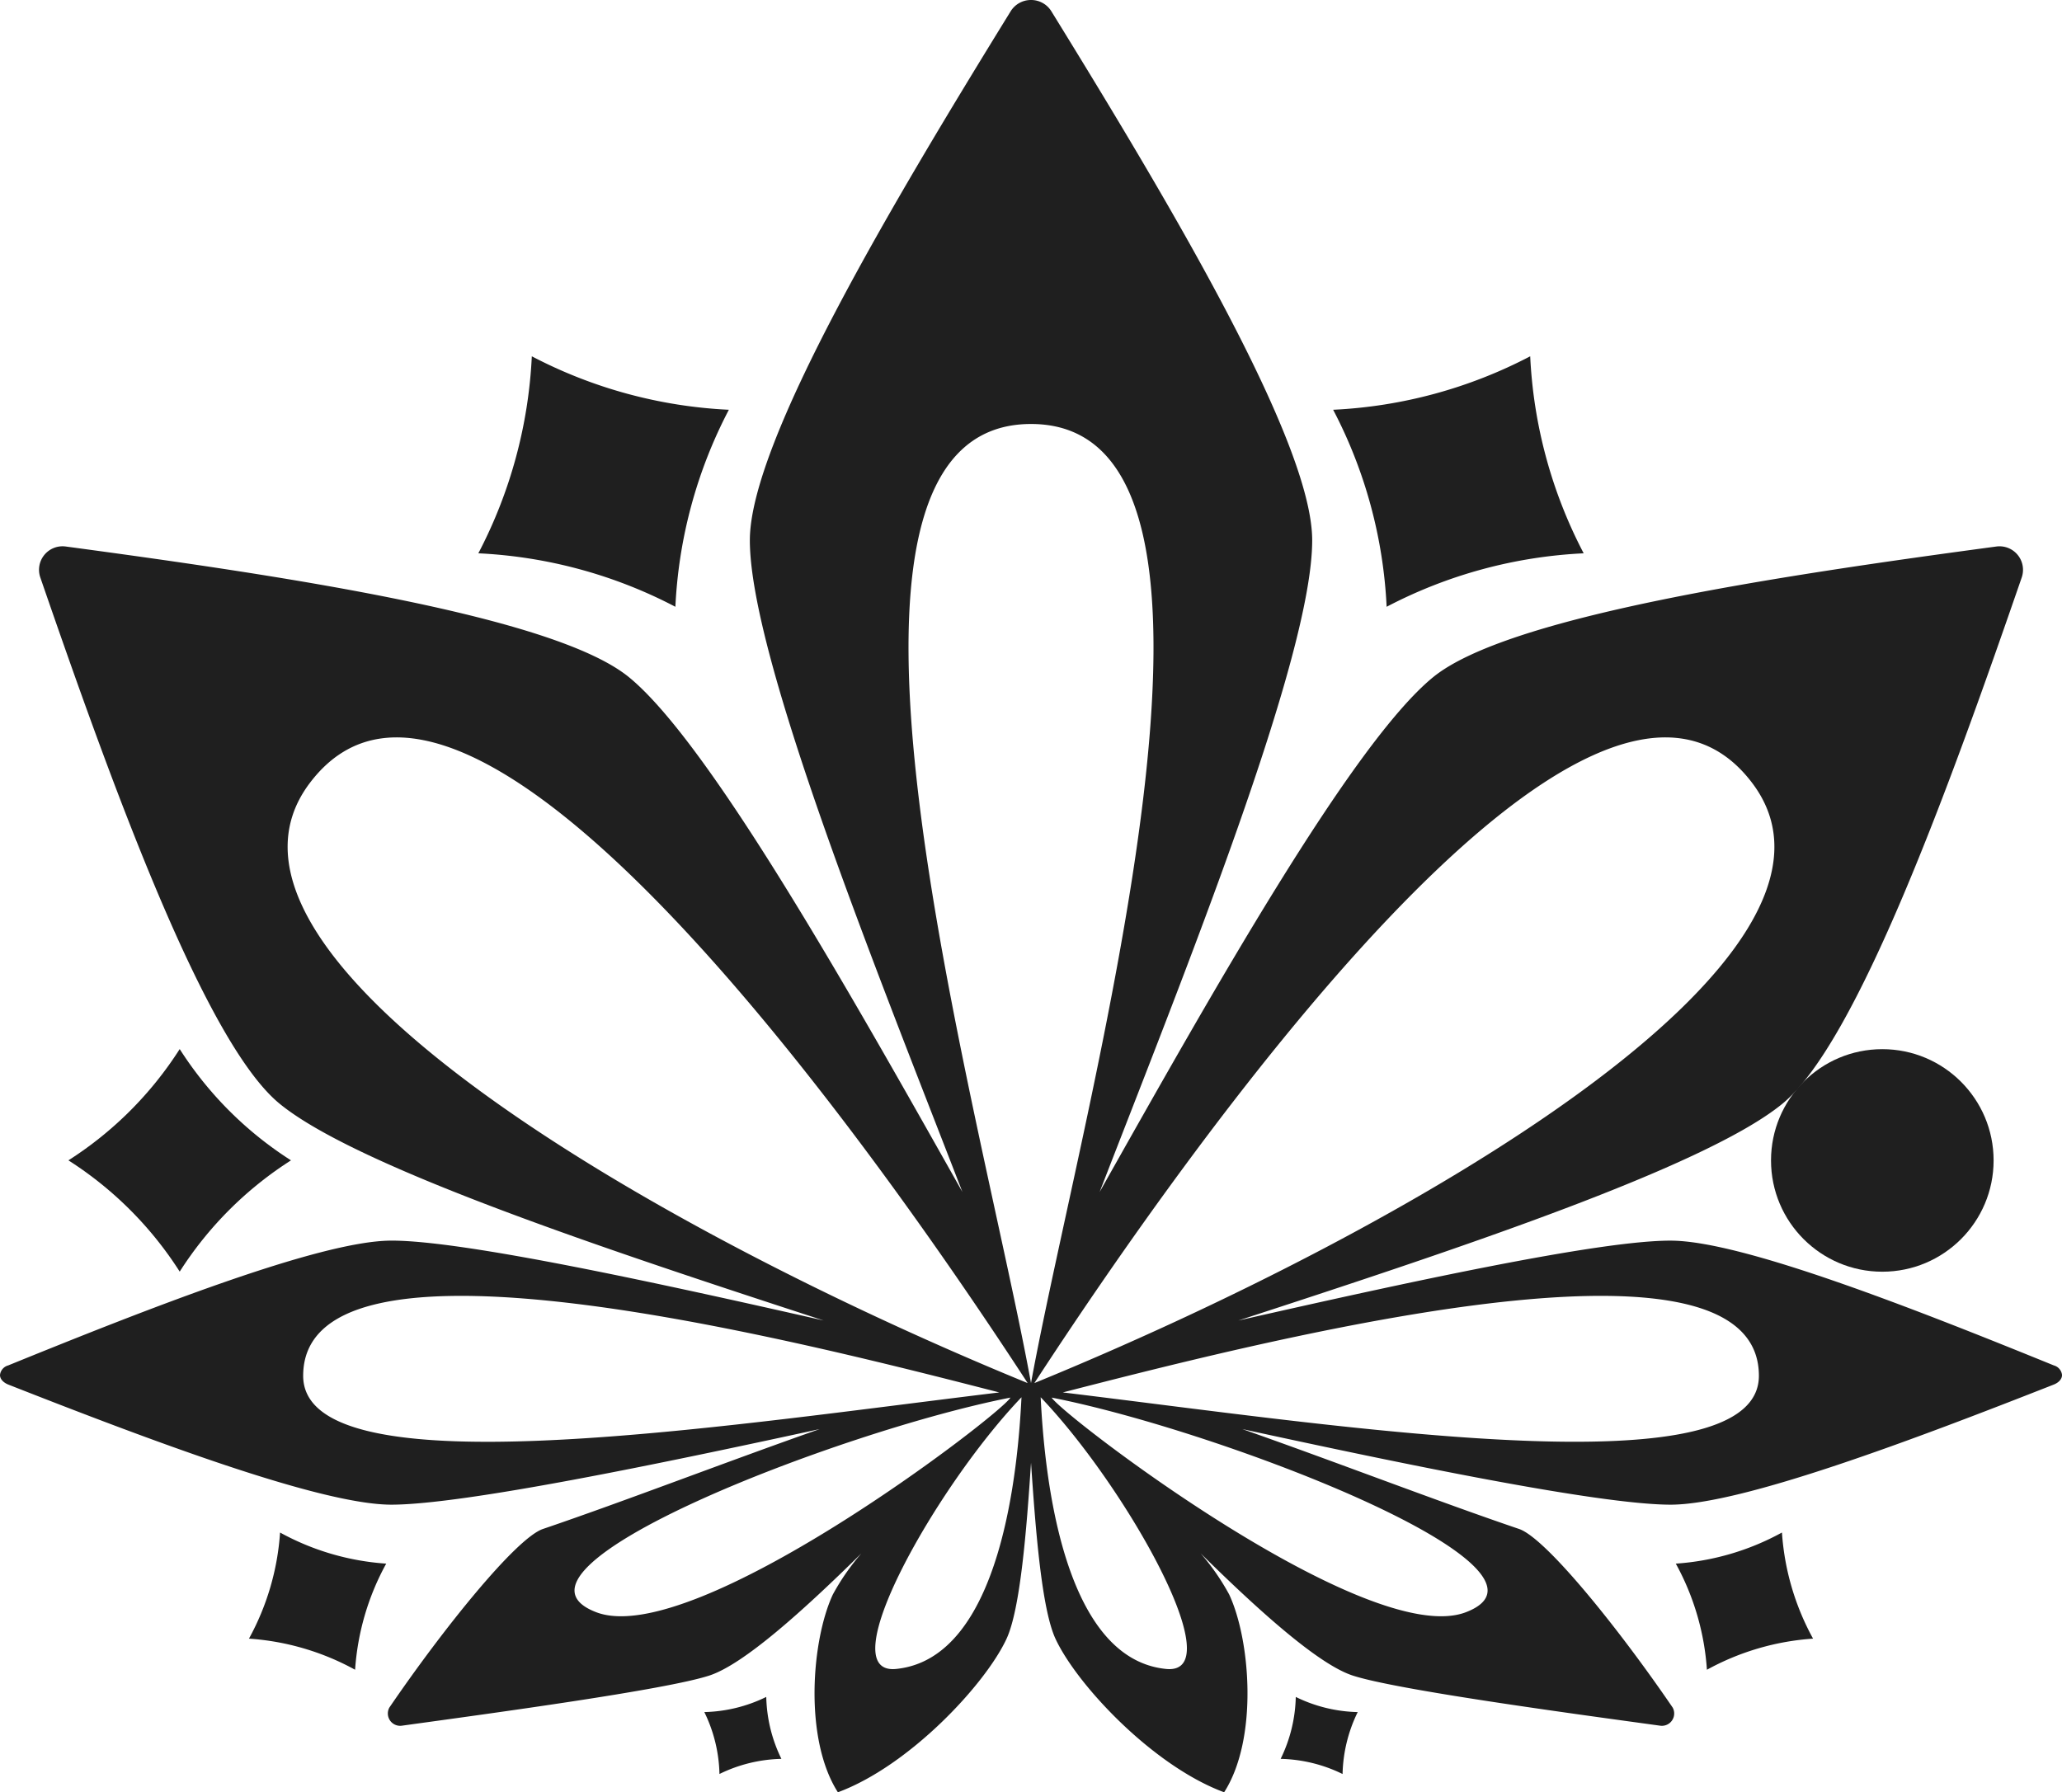 <svg xmlns="http://www.w3.org/2000/svg" width="113.205" height="98.415" viewBox="0 0 113.205 98.415">
  <g id="Group_2215" data-name="Group 2215" transform="translate(-392.937 -1517.986)">
    <path id="Path_10190" data-name="Path 10190" d="M449.54,1517.986a1.306,1.306,0,0,0-1.121.626c-6.466,10.488-14.315,23.631-14.315,29.041,0,6.412,7.01,23.741,11.669,35.782-6.073-10.767-13.842-24.606-18.3-28.26-4.105-3.361-18.954-5.572-30.93-7.181a1.291,1.291,0,0,0-1.393,1.7c3.94,11.422,9.038,25.543,13.143,28.9,4.281,3.505,18.35,8.145,29.865,11.9-9-2.041-19.817-4.41-23.77-4.386-3.919.024-13.417,3.768-21,6.852a.612.612,0,0,0-.451.529c0,.2.154.4.457.524,7.615,2.99,17.159,6.618,21.078,6.594,3.983-.024,14.64-2.228,23.466-4.15-5,1.752-10.693,3.955-15.191,5.483-1.474.5-5.486,5.486-8.436,9.811a.677.677,0,0,0,.708.989c4.755-.658,14.481-1.966,16.871-2.754,1.869-.616,5.1-3.512,8.339-6.706a12.644,12.644,0,0,0-1.568,2.258c-1.171,2.514-1.6,7.927.277,10.861,3.919-1.451,8.085-5.908,9.256-8.422.758-1.628,1.1-5.941,1.347-9.676.251,3.735.588,8.048,1.346,9.676,1.171,2.514,5.336,6.971,9.256,8.422,1.877-2.934,1.448-8.347.277-10.861a12.641,12.641,0,0,0-1.568-2.258c3.237,3.193,6.469,6.089,8.339,6.706,2.389.788,12.116,2.1,16.871,2.754a.677.677,0,0,0,.708-.989c-2.95-4.325-6.962-9.311-8.436-9.811-4.5-1.528-10.193-3.731-15.191-5.483,8.826,1.921,19.483,4.125,23.466,4.15,3.919.024,13.462-3.6,21.078-6.594.3-.119.456-.321.457-.524a.613.613,0,0,0-.451-.529c-7.578-3.083-17.076-6.828-21-6.851-3.953-.024-14.771,2.345-23.77,4.386,11.514-3.752,25.583-8.391,29.865-11.9,4.105-3.361,9.2-17.482,13.143-28.9a1.291,1.291,0,0,0-1.393-1.7c-11.975,1.609-26.825,3.82-30.93,7.181-4.463,3.655-12.233,17.493-18.3,28.26,4.66-12.041,11.669-29.37,11.669-35.782,0-5.41-7.848-18.554-14.315-29.041A1.306,1.306,0,0,0,449.54,1517.986Zm0,75.945c-2.788-15.3-13.627-52.664,0-52.664S452.328,1578.63,449.54,1593.931Zm-39.594-32.951c8.834-11.684,31.391,20.637,39.411,32.951C428.9,1585.556,402.754,1570.493,409.946,1560.98Zm39.777,32.951c8.02-12.314,30.577-44.635,39.411-32.951,7.192,9.513-18.954,24.576-39.411,32.951Zm-8.09,1.282c-14.546,1.833-32.052,3.9-32.052-1.683,0-8.364,23.744-2.78,36.423.454.78.2,1.366.35,1.795.46-1.938.234-4.129.513-6.167.769Zm9.649-.769c.429-.11,1.015-.261,1.795-.46,12.679-3.234,36.424-8.818,36.424-.454,0,5.579-17.507,3.516-32.052,1.683-2.038-.257-4.229-.536-6.167-.77Zm-25.609,12.069c-6.221-2.379,13.432-9.963,22.739-11.786-.578.97-17.377,13.836-22.739,11.786Zm25-11.786c9.307,1.823,28.96,9.408,22.739,11.786-5.362,2.05-22.161-10.816-22.739-11.787Zm-8.539,14.9c-3.657.366,2.216-10.039,6.883-14.918-.184,3.715-1.058,14.336-6.884,14.918Zm7.937-14.918c4.667,4.879,10.54,15.284,6.883,14.918-5.826-.583-6.7-11.2-6.884-14.919Z" fill="#1f1f1f"/>
    <path id="Path_10191" data-name="Path 10191" d="M432.952,1540.486a25.961,25.961,0,0,0-2.936,10.818,25.964,25.964,0,0,0-10.818-2.936,25.961,25.961,0,0,0,2.936-10.818,25.958,25.958,0,0,0,10.818,2.936Z" fill="#1f1f1f"/>
    <path id="Path_10192" data-name="Path 10192" d="M466.128,1540.486a25.959,25.959,0,0,1,2.936,10.818,25.964,25.964,0,0,1,10.818-2.936,25.962,25.962,0,0,1-2.936-10.818,25.958,25.958,0,0,1-10.818,2.936Z" fill="#1f1f1f"/>
    <path id="Path_10193" data-name="Path 10193" d="M408.913,1581.7a20.009,20.009,0,0,0-6.11,6.11,20.011,20.011,0,0,0-6.11-6.11,20.013,20.013,0,0,0,6.11-6.11,20.011,20.011,0,0,0,6.11,6.11Z" fill="#1f1f1f"/>
    <circle id="Ellipse_121" data-name="Ellipse 121" cx="6.11" cy="6.11" r="6.11" transform="translate(490.167 1575.595)" fill="#1f1f1f"/>
    <path id="Path_10194" data-name="Path 10194" d="M414.14,1603.844a14.063,14.063,0,0,0-1.708,5.827,14.06,14.06,0,0,0-5.827-1.708,14.059,14.059,0,0,0,1.708-5.826A14.065,14.065,0,0,0,414.14,1603.844Z" fill="#1f1f1f"/>
    <path id="Path_10195" data-name="Path 10195" d="M484.94,1603.844a14.062,14.062,0,0,1,1.708,5.827,14.061,14.061,0,0,1,5.827-1.708,14.062,14.062,0,0,1-1.708-5.827,14.063,14.063,0,0,1-5.827,1.708Z" fill="#1f1f1f"/>
    <path id="Path_10196" data-name="Path 10196" d="M435.836,1614.564a8.114,8.114,0,0,0-3.4.831,8.112,8.112,0,0,0-.831-3.4,8.113,8.113,0,0,0,3.4-.832,8.111,8.111,0,0,0,.831,3.4Z" fill="#1f1f1f"/>
    <path id="Path_10197" data-name="Path 10197" d="M463.245,1614.564a8.114,8.114,0,0,1,3.4.832,8.114,8.114,0,0,1,.831-3.4,8.114,8.114,0,0,1-3.4-.832,8.113,8.113,0,0,1-.831,3.4Z" fill="#1f1f1f"/>
  </g>
</svg>
